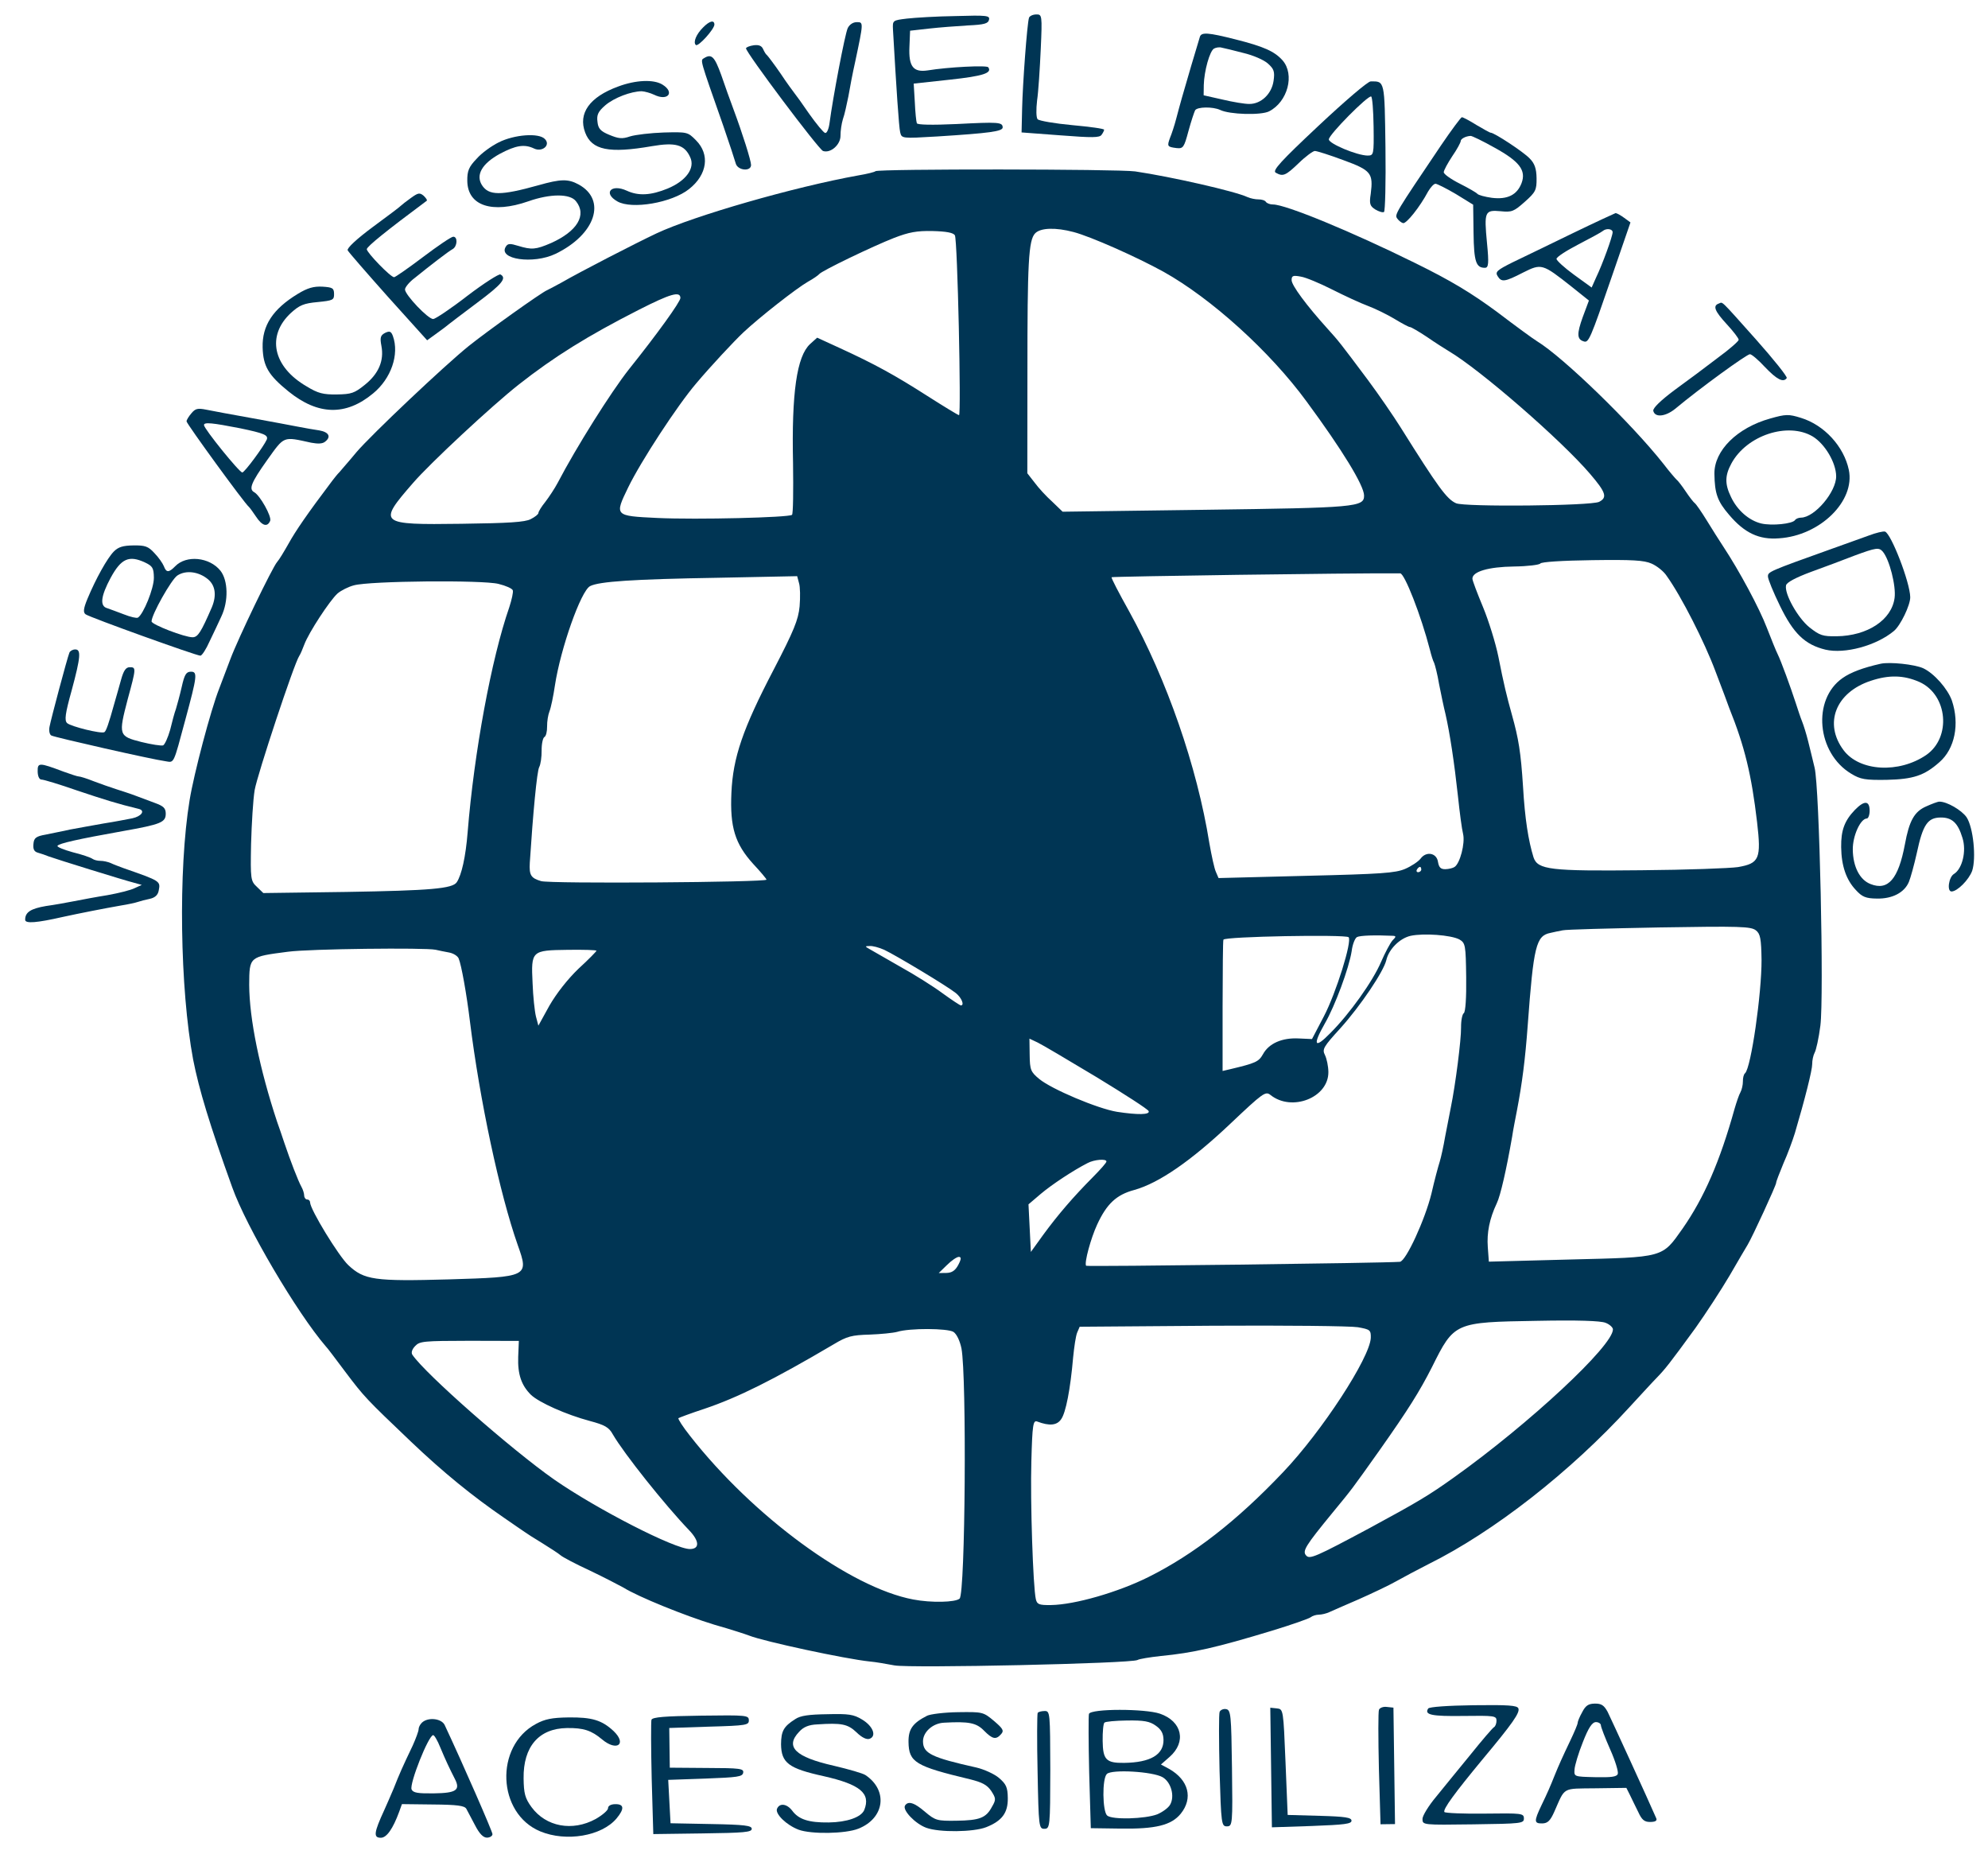 <svg width="137" height="128" viewBox="0 0 137 128" fill="none" xmlns="http://www.w3.org/2000/svg">
<path d="M62.506 1.28C61.509 1.402 61.509 1.402 61.538 2.04C61.773 6.14 61.948 8.764 62.033 9.109C62.138 9.546 62.138 9.546 64.573 9.403C68.224 9.172 69.101 9.051 69.098 8.777C69.093 8.412 68.793 8.398 65.919 8.546C64.223 8.624 63.224 8.601 63.183 8.492C63.141 8.383 63.073 7.746 63.043 7.035L62.966 5.76L65.459 5.489C67.772 5.239 68.388 5.03 68.103 4.633C68.001 4.488 65.367 4.615 63.912 4.853C62.936 4.994 62.611 4.579 62.672 3.229L62.717 2.116L64.013 1.97C64.731 1.888 65.928 1.799 66.706 1.752C67.844 1.7 68.103 1.623 68.159 1.349C68.215 1.075 68.015 1.041 65.859 1.107C64.561 1.124 63.065 1.217 62.506 1.28Z" fill="#003554"/>
<path d="M70.913 1.221C70.779 1.642 70.475 5.804 70.438 7.482L70.4 9.124L73.079 9.325C75.298 9.496 75.777 9.49 75.914 9.287C76.012 9.158 76.09 8.993 76.089 8.938C76.088 8.865 75.108 8.733 73.888 8.621C72.689 8.51 71.608 8.324 71.506 8.216C71.405 8.108 71.397 7.543 71.469 6.921C71.561 6.318 71.659 4.731 71.721 3.398C71.829 1.026 71.808 0.99 71.409 0.995C71.169 0.999 70.951 1.111 70.913 1.221Z" fill="#003554"/>
<path d="M48.455 1.888C47.982 2.351 47.75 2.919 47.953 3.099C48.114 3.243 49.216 2.024 49.232 1.696C49.227 1.349 48.889 1.445 48.455 1.888Z" fill="#003554"/>
<path d="M58.421 1.936C58.227 2.34 57.388 6.783 57.171 8.446C57.117 8.884 56.981 9.196 56.861 9.161C56.741 9.126 56.254 8.531 55.765 7.844C55.296 7.158 54.828 6.508 54.747 6.417C54.666 6.309 54.218 5.713 53.79 5.063C53.342 4.412 52.915 3.853 52.855 3.799C52.774 3.745 52.672 3.564 52.589 3.383C52.486 3.147 52.286 3.077 51.947 3.118C51.668 3.158 51.429 3.252 51.41 3.326C51.374 3.581 56.417 10.298 56.718 10.403C57.24 10.578 57.93 9.967 57.922 9.347C57.918 9.037 57.991 8.526 58.086 8.214C58.202 7.903 58.352 7.189 58.465 6.641C58.557 6.093 58.762 5.014 58.932 4.264C59.514 1.52 59.514 1.52 59.035 1.527C58.775 1.53 58.538 1.698 58.421 1.936Z" fill="#003554"/>
<path d="M82.693 2.521C82.559 2.942 81.642 6.037 81.451 6.732C81.337 7.117 81.166 7.776 81.052 8.197C80.938 8.636 80.746 9.222 80.63 9.497C80.418 10.084 80.439 10.12 81.079 10.202C81.539 10.251 81.598 10.159 81.902 9.024C82.092 8.329 82.303 7.706 82.362 7.595C82.518 7.356 83.577 7.342 84.079 7.572C84.722 7.892 86.9 7.954 87.455 7.673C88.744 7.017 89.238 5.132 88.386 4.159C87.839 3.546 87.115 3.209 85.112 2.707C83.268 2.24 82.808 2.21 82.693 2.521ZM85.683 3.648C86.345 3.803 87.088 4.121 87.371 4.373C87.795 4.75 87.858 4.932 87.766 5.571C87.639 6.467 86.909 7.169 86.09 7.162C85.791 7.166 84.97 7.031 84.249 6.859L82.947 6.566L82.957 5.855C82.984 4.888 83.365 3.515 83.662 3.347C83.801 3.272 84.04 3.232 84.201 3.285C84.361 3.319 85.042 3.474 85.683 3.648Z" fill="#003554"/>
<path d="M48.524 4.003C48.247 4.171 48.204 3.989 49.845 8.672C50.261 9.87 50.636 11.032 50.699 11.25C50.825 11.759 51.765 11.838 51.758 11.364C51.754 11.054 51.17 9.201 50.528 7.478C50.321 6.933 49.947 5.881 49.698 5.154C49.242 3.902 49.039 3.686 48.524 4.003Z" fill="#003554"/>
<path d="M42.599 5.961C40.632 6.681 39.828 7.804 40.325 9.129C40.781 10.344 41.963 10.584 44.931 10.07C46.545 9.793 47.166 9.966 47.557 10.818C47.927 11.579 47.28 12.463 46.009 12.991C44.857 13.463 43.999 13.511 43.195 13.139C42.11 12.643 41.54 13.307 42.546 13.877C43.532 14.447 46.302 13.972 47.487 13.026C48.752 12.024 48.933 10.636 47.961 9.664C47.394 9.088 47.354 9.089 45.737 9.129C44.839 9.159 43.802 9.282 43.424 9.397C42.868 9.587 42.628 9.554 41.985 9.289C41.383 9.041 41.22 8.861 41.174 8.388C41.108 7.914 41.224 7.676 41.718 7.25C42.33 6.731 43.482 6.296 44.221 6.286C44.441 6.301 44.822 6.405 45.083 6.53C46.028 6.991 46.519 6.364 45.653 5.829C45.049 5.454 43.811 5.507 42.599 5.961Z" fill="#003554"/>
<path d="M90.864 8.666C88.26 11.108 87.67 11.755 87.912 11.897C88.415 12.182 88.593 12.107 89.5 11.238C89.973 10.775 90.487 10.404 90.607 10.402C90.747 10.4 91.63 10.68 92.573 11.032C94.499 11.736 94.642 11.934 94.462 13.359C94.351 14.054 94.413 14.199 94.775 14.431C95.017 14.574 95.278 14.661 95.377 14.605C95.456 14.549 95.509 12.561 95.477 10.154C95.414 5.523 95.435 5.595 94.457 5.609C94.257 5.611 92.658 6.982 90.864 8.666ZM94.659 8.724C94.685 10.675 94.665 10.712 94.246 10.718C93.507 10.71 91.579 9.897 91.575 9.605C91.571 9.277 94.27 6.559 94.491 6.648C94.571 6.683 94.644 7.612 94.659 8.724Z" fill="#003554"/>
<path d="M99.309 10.011C96.157 14.686 96.098 14.778 96.282 15.049C96.383 15.194 96.565 15.337 96.685 15.372C96.906 15.442 97.849 14.262 98.413 13.197C98.589 12.902 98.806 12.662 98.925 12.661C99.025 12.659 99.668 12.979 100.333 13.371L101.521 14.103L101.547 16.054C101.574 18.041 101.719 18.459 102.338 18.451C102.578 18.447 102.614 18.155 102.475 16.753C102.266 14.567 102.325 14.457 103.404 14.552C104.184 14.632 104.323 14.576 105.073 13.909C105.823 13.243 105.901 13.096 105.89 12.275C105.881 11.619 105.756 11.256 105.412 10.914C104.987 10.464 102.972 9.141 102.732 9.144C102.672 9.145 102.23 8.896 101.746 8.611C101.263 8.307 100.821 8.076 100.741 8.077C100.681 8.078 100.034 8.944 99.309 10.011ZM103.006 10.18C104.716 11.124 105.184 11.738 104.856 12.617C104.547 13.424 103.893 13.761 102.813 13.63C102.332 13.563 101.872 13.442 101.81 13.351C101.749 13.279 101.206 12.958 100.603 12.656C100 12.354 99.496 11.997 99.494 11.869C99.492 11.741 99.765 11.245 100.078 10.767C100.411 10.288 100.664 9.811 100.663 9.719C100.661 9.574 100.978 9.387 101.337 9.364C101.417 9.345 102.181 9.717 103.006 10.18Z" fill="#003554"/>
<path d="M34.364 9.811C33.867 10.055 33.175 10.556 32.841 10.944C32.309 11.498 32.193 11.773 32.203 12.466C32.226 14.18 33.911 14.741 36.415 13.868C37.926 13.337 39.284 13.337 39.69 13.861C40.462 14.817 39.778 15.938 37.972 16.747C36.919 17.199 36.64 17.221 35.718 16.941C35.156 16.767 34.996 16.769 34.86 16.989C34.292 17.872 36.754 18.222 38.281 17.49C41.039 16.158 41.826 13.777 39.874 12.709C39.15 12.318 38.651 12.324 37.099 12.765C34.493 13.493 33.674 13.486 33.205 12.744C32.776 12.039 33.225 11.267 34.454 10.594C35.544 10.014 36.142 9.914 36.806 10.234C37.368 10.5 37.961 9.999 37.556 9.585C37.15 9.135 35.435 9.268 34.364 9.811Z" fill="#003554"/>
<path d="M60.331 11.795C60.292 11.85 59.755 11.985 59.157 12.084C54.754 12.873 47.831 14.863 45.232 16.084C43.764 16.778 40.015 18.707 38.687 19.473C38.311 19.678 37.855 19.922 37.696 19.997C37.319 20.148 33.541 22.843 32.296 23.845C30.637 25.18 25.588 29.953 24.566 31.152C24.036 31.798 23.485 32.407 23.387 32.536C23.268 32.647 23.052 32.923 22.895 33.126C21.169 35.411 20.366 36.589 19.898 37.434C19.586 37.985 19.234 38.574 19.097 38.721C18.782 39.072 16.412 43.973 15.872 45.421C15.64 46.026 15.293 46.943 15.101 47.456C14.521 48.923 13.362 53.315 13.067 55.125C12.273 59.932 12.404 68.155 13.308 72.993C13.715 75.067 14.447 77.483 16.003 81.802C16.978 84.543 20.473 90.459 22.441 92.749C22.542 92.838 23.132 93.633 23.783 94.499C25.104 96.251 25.226 96.376 28.321 99.326C30.567 101.466 32.586 103.098 34.722 104.564C35.387 105.03 36.053 105.477 36.153 105.548C36.274 105.638 36.798 105.977 37.362 106.316C37.906 106.655 38.49 107.03 38.631 107.156C38.773 107.282 39.678 107.762 40.642 108.205C41.607 108.666 42.633 109.199 42.955 109.377C43.982 110.02 47.215 111.326 49.22 111.937C50.323 112.251 51.406 112.601 51.627 112.689C52.651 113.095 58.238 114.296 59.938 114.474C60.318 114.505 61.099 114.64 61.639 114.743C62.74 114.947 77.973 114.614 78.389 114.371C78.508 114.296 79.245 114.177 80.003 114.094C82.217 113.882 83.829 113.513 87.668 112.349C89.04 111.929 90.233 111.512 90.332 111.42C90.45 111.327 90.689 111.251 90.888 111.248C91.088 111.245 91.406 111.168 91.605 111.074C91.784 110.999 92.697 110.585 93.63 110.19C94.563 109.776 95.714 109.232 96.209 108.951C96.705 108.671 97.696 108.147 98.43 107.772C102.933 105.542 108.23 101.403 112.323 96.917C113.09 96.086 113.917 95.181 114.193 94.904C114.744 94.331 115.019 93.999 116.843 91.494C117.548 90.5 118.605 88.881 119.191 87.888C119.757 86.914 120.323 85.94 120.44 85.756C120.772 85.204 122.402 81.662 122.4 81.498C122.398 81.407 122.63 80.82 122.901 80.16C123.192 79.518 123.538 78.565 123.691 78.071C124.379 75.745 124.891 73.714 124.885 73.313C124.882 73.058 124.957 72.71 125.054 72.526C125.152 72.361 125.34 71.52 125.449 70.661C125.702 68.688 125.387 54.212 125.049 52.886C124.923 52.377 124.732 51.559 124.605 51.068C124.479 50.559 124.291 49.96 124.188 49.706C124.084 49.452 123.897 48.889 123.751 48.435C123.397 47.346 122.734 45.531 122.508 45.078C122.405 44.879 122.075 44.063 121.764 43.264C121.247 41.904 119.854 39.315 118.753 37.651C118.488 37.254 117.978 36.44 117.61 35.843C117.243 35.246 116.876 34.722 116.796 34.669C116.715 34.615 116.431 34.254 116.166 33.857C115.901 33.459 115.616 33.098 115.536 33.044C115.475 32.991 115.049 32.504 114.622 31.944C112.408 29.148 107.734 24.615 105.921 23.509C105.68 23.366 104.429 22.453 103.158 21.485C101.383 20.178 99.994 19.339 97.541 18.132C93.159 15.966 88.58 14.077 87.721 14.088C87.522 14.091 87.301 14.003 87.24 13.912C87.178 13.804 86.938 13.734 86.718 13.737C86.519 13.74 86.178 13.671 85.977 13.583C85.113 13.175 80.706 12.177 78.225 11.809C77.024 11.643 60.529 11.628 60.331 11.795ZM65.803 16.208C65.986 16.479 66.249 28.603 66.09 28.605C66.03 28.605 65.063 28.017 63.915 27.285C61.679 25.856 60.331 25.108 57.859 23.974L56.312 23.265L55.819 23.71C54.912 24.561 54.546 27.046 54.651 31.914C54.677 33.81 54.659 35.415 54.58 35.471C54.383 35.656 48.034 35.815 45.297 35.687C42.339 35.545 42.339 35.545 43.291 33.581C44.165 31.782 46.69 27.918 47.987 26.405C48.95 25.261 50.584 23.507 51.235 22.896C52.339 21.86 54.869 19.875 55.681 19.408C56.058 19.202 56.394 18.96 56.453 18.887C56.61 18.666 60.161 16.958 61.612 16.392C62.645 15.995 63.182 15.896 64.261 15.918C65.2 15.942 65.68 16.027 65.803 16.208ZM73.988 15.988C75.17 16.3 78.324 17.698 80.195 18.731C83.475 20.565 87.518 24.213 90.041 27.662C92.503 31.002 93.993 33.444 94.003 34.137C94.013 34.94 93.455 34.983 82.993 35.124L73.229 35.256L72.521 34.573C72.116 34.213 71.569 33.619 71.305 33.258L70.797 32.608L70.803 25.696C70.8 18.055 70.88 16.559 71.333 16.078C71.707 15.69 72.745 15.658 73.988 15.988ZM91.794 19.942C92.639 20.369 93.744 20.883 94.266 21.076C94.788 21.27 95.612 21.678 96.115 21.981C96.619 22.285 97.081 22.534 97.161 22.532C97.241 22.531 97.764 22.834 98.329 23.21C98.893 23.603 99.578 24.032 99.84 24.192C102.014 25.476 107.591 30.325 109.579 32.651C110.675 33.931 110.779 34.276 110.204 34.575C109.649 34.856 100.903 34.938 100.34 34.672C99.698 34.389 99.087 33.54 96.536 29.471C96.026 28.657 95.007 27.175 94.255 26.164C92.363 23.637 92.282 23.528 91.451 22.609C90.052 21.06 89.015 19.67 89.01 19.305C89.006 18.995 89.105 18.957 89.646 19.059C89.986 19.11 90.95 19.516 91.794 19.942ZM46.889 20.529C46.893 20.785 45.305 22.994 43.341 25.446C42.104 27.013 39.719 30.802 38.434 33.263C38.22 33.667 37.828 34.256 37.573 34.588C37.318 34.901 37.103 35.251 37.104 35.342C37.105 35.433 36.868 35.619 36.571 35.769C36.174 35.974 35.096 36.044 31.802 36.088C26.092 36.165 26.011 36.093 28.469 33.27C29.649 31.904 33.909 27.944 35.747 26.497C38.177 24.586 40.474 23.151 44.045 21.334C46.187 20.247 46.883 20.037 46.889 20.529ZM113.816 38.831C114.178 38.99 114.662 39.366 114.866 39.692C115.864 41.083 117.464 44.234 118.21 46.23C118.665 47.428 119.1 48.571 119.163 48.77C120.237 51.437 120.703 53.382 121.086 56.641C121.38 59.172 121.244 59.484 119.77 59.741C119.232 59.821 116.258 59.934 113.123 59.958C106.853 60.024 105.973 59.927 105.682 59.074C105.327 57.929 105.087 56.437 104.957 54.196C104.805 51.827 104.653 50.899 104.191 49.246C103.835 47.974 103.623 47.102 103.259 45.246C103.066 44.301 102.586 42.757 102.194 41.814C101.802 40.871 101.471 40 101.469 39.872C101.462 39.38 102.576 39.055 104.333 39.031C105.272 39.019 106.089 38.916 106.148 38.825C106.226 38.714 107.643 38.622 109.719 38.594C112.495 38.556 113.294 38.6 113.816 38.831ZM34.354 40.23C34.855 40.351 35.297 40.545 35.339 40.673C35.38 40.8 35.267 41.312 35.095 41.843C33.864 45.379 32.673 51.833 32.228 57.328C32.092 59.044 31.809 60.288 31.476 60.785C31.182 61.227 29.666 61.357 23.856 61.453L18.146 61.53L17.701 61.099C17.276 60.703 17.254 60.576 17.302 58.15C17.343 56.745 17.44 55.084 17.551 54.426C17.736 53.366 20.269 45.709 20.622 45.193C20.7 45.083 20.855 44.716 20.971 44.404C21.279 43.579 22.727 41.371 23.26 40.89C23.497 40.686 24.012 40.424 24.39 40.328C25.485 40.021 33.292 39.953 34.354 40.23ZM55.062 40.17C55.146 40.424 55.156 41.153 55.104 41.774C55.017 42.705 54.707 43.457 53.325 46.12C51.184 50.216 50.511 52.194 50.404 54.621C50.297 56.993 50.651 58.138 51.908 59.525C52.415 60.065 52.821 60.552 52.822 60.607C52.824 60.789 37.908 60.899 37.286 60.707C36.584 60.498 36.462 60.298 36.51 59.441C36.725 56.1 37.004 53.106 37.16 52.849C37.258 52.665 37.331 52.153 37.325 51.716C37.319 51.26 37.413 50.839 37.512 50.783C37.631 50.727 37.706 50.397 37.702 50.051C37.697 49.705 37.771 49.248 37.867 49.009C37.964 48.771 38.133 47.966 38.243 47.217C38.628 44.695 40.032 40.7 40.667 40.382C41.282 40.064 43.616 39.904 49.486 39.807L54.936 39.697L55.062 40.17ZM96.491 39.502C96.791 39.498 97.928 42.4 98.539 44.763C98.624 45.108 98.749 45.526 98.831 45.671C98.893 45.816 99.062 46.47 99.17 47.125C99.299 47.78 99.491 48.707 99.618 49.216C99.915 50.525 100.222 52.545 100.473 54.858C100.587 55.951 100.743 57.134 100.827 57.461C100.976 58.097 100.615 59.488 100.239 59.731C100.14 59.805 99.841 59.882 99.602 59.885C99.282 59.889 99.161 59.763 99.096 59.381C99.008 58.762 98.287 58.626 97.895 59.16C97.738 59.363 97.263 59.679 96.826 59.868C96.151 60.15 95.213 60.218 90.022 60.342L83.974 60.497L83.788 60.062C83.685 59.844 83.493 58.953 83.342 58.098C82.492 52.785 80.394 46.795 77.815 42.124C77.119 40.875 76.566 39.825 76.605 39.77C76.644 39.715 93.016 39.476 96.491 39.502ZM97.945 59.907C97.946 59.998 97.847 60.091 97.728 60.093C97.628 60.094 97.587 60.003 97.645 59.911C97.704 59.801 97.802 59.727 97.862 59.726C97.902 59.726 97.943 59.798 97.945 59.907ZM121.007 64.101C121.309 64.334 121.374 64.68 121.394 66.138C121.405 68.436 120.675 73.552 120.261 73.941C120.162 74.015 120.105 74.271 120.109 74.508C120.112 74.745 120.036 75.074 119.939 75.258C119.841 75.424 119.669 75.936 119.535 76.394C118.525 80.019 117.441 82.513 115.952 84.649C114.521 86.674 114.72 86.617 108.192 86.778L102.602 86.926L102.529 85.924C102.456 84.94 102.643 83.971 103.147 82.907C103.4 82.393 103.815 80.564 104.204 78.333C104.277 77.822 104.446 76.999 104.539 76.505C104.893 74.659 105.11 72.978 105.279 70.659C105.684 65.165 105.854 64.469 106.85 64.274C107.089 64.216 107.468 64.138 107.687 64.098C107.906 64.04 110.9 63.964 114.354 63.899C119.944 63.805 120.664 63.832 121.007 64.101ZM30.021 65.437C30.241 65.489 30.662 65.574 30.942 65.625C31.242 65.676 31.544 65.872 31.607 66.036C31.792 66.453 32.159 68.508 32.384 70.365C33.056 75.773 34.421 82.21 35.687 85.804C36.456 87.964 36.396 87.983 30.946 88.147C25.796 88.29 25.096 88.19 24.003 87.165C23.336 86.536 21.375 83.334 21.369 82.842C21.367 82.733 21.286 82.643 21.166 82.644C21.067 82.645 20.965 82.519 20.963 82.373C20.961 82.228 20.878 81.955 20.775 81.774C20.55 81.376 19.991 79.924 19.596 78.745C19.43 78.236 19.201 77.583 19.097 77.292C17.89 73.643 17.184 70.206 17.173 67.853C17.186 65.902 17.167 65.92 19.838 65.574C21.293 65.372 29.32 65.282 30.021 65.437ZM92.935 64.571C93.198 64.822 92.069 68.43 91.231 70.028L90.414 71.589L89.495 71.547C88.355 71.489 87.442 71.885 87.033 72.638C86.74 73.153 86.542 73.246 84.75 73.672L84.253 73.788L84.253 69.356C84.26 66.912 84.272 64.833 84.31 64.742C84.387 64.522 92.693 64.373 92.935 64.571ZM95.989 64.475C96.229 64.49 96.21 64.545 95.954 64.803C95.796 64.988 95.446 65.649 95.175 66.273C94.613 67.594 93.006 69.858 91.666 71.189C90.583 72.298 90.439 72.027 91.298 70.52C92.001 69.306 92.964 66.704 93.148 65.534C93.202 65.078 93.375 64.638 93.514 64.563C93.732 64.45 94.75 64.418 95.989 64.475ZM100.566 64.723C100.989 64.973 101.01 65.1 101.04 67.343C101.059 68.71 100.993 69.732 100.874 69.807C100.775 69.863 100.681 70.302 100.687 70.776C100.699 71.633 100.301 74.739 99.983 76.293C99.889 76.75 99.722 77.646 99.591 78.304C99.48 78.962 99.31 79.731 99.215 80.042C99.119 80.335 98.853 81.323 98.645 82.238C98.21 84.013 96.891 86.894 96.472 86.936C95.494 87.022 74.909 87.281 74.848 87.209C74.705 87.011 75.181 85.29 75.608 84.372C76.268 82.941 76.939 82.312 78.172 81.985C79.883 81.506 82.099 79.963 84.761 77.447C87.049 75.282 87.207 75.171 87.55 75.439C89.024 76.623 91.566 75.622 91.543 73.854C91.537 73.453 91.43 72.943 91.307 72.69C91.102 72.291 91.2 72.126 92.38 70.833C93.758 69.301 95.344 66.945 95.533 66.159C95.702 65.409 96.451 64.651 97.207 64.477C98.124 64.282 99.983 64.421 100.566 64.723ZM41.105 65.506C41.106 65.543 40.554 66.116 39.864 66.745C39.115 67.466 38.349 68.443 37.861 69.289L37.101 70.667L36.933 70.031C36.848 69.685 36.734 68.647 36.702 67.736C36.592 65.494 36.632 65.475 39.127 65.442C40.226 65.427 41.105 65.452 41.105 65.506ZM60.935 65.44C61.759 65.83 65.262 67.934 65.868 68.419C66.271 68.742 66.478 69.268 66.219 69.271C66.159 69.272 65.594 68.897 64.949 68.431C64.324 67.965 63.015 67.144 62.049 66.61C61.103 66.057 60.137 65.523 59.936 65.398C59.593 65.202 59.593 65.184 59.933 65.18C60.132 65.159 60.573 65.28 60.935 65.44ZM75.571 74.215C77.504 75.392 79.116 76.428 79.158 76.555C79.261 76.809 78.402 76.821 76.981 76.603C75.641 76.384 72.467 75.041 71.619 74.341C71.033 73.857 70.971 73.712 70.958 72.691L70.942 71.56L71.505 71.826C71.807 71.968 73.639 73.055 75.571 74.215ZM76.249 80.023C76.25 80.114 75.817 80.594 75.305 81.112C73.965 82.461 72.903 83.698 71.903 85.061L71.041 86.257L70.959 84.617L70.877 82.977L71.726 82.254C72.496 81.606 73.96 80.638 74.952 80.132C75.408 79.889 76.246 79.823 76.249 80.023ZM66.04 87.146C65.826 87.55 65.588 87.699 65.209 87.704L64.69 87.711L65.261 87.156C65.577 86.842 65.933 86.6 66.073 86.598C66.252 86.596 66.254 86.742 66.04 87.146ZM65.703 91.764C65.925 91.907 66.151 92.378 66.258 92.906C66.623 94.815 66.525 109.771 66.13 110.141C65.854 110.4 64.177 110.441 62.936 110.202C58.592 109.386 51.895 104.479 47.547 98.921C47.059 98.307 46.712 97.765 46.752 97.709C46.811 97.672 47.606 97.37 48.54 97.065C50.846 96.287 53.267 95.087 57.447 92.623C58.378 92.063 58.697 91.986 59.934 91.951C60.693 91.923 61.55 91.838 61.829 91.762C62.684 91.495 65.3 91.514 65.703 91.764ZM93.577 91.443C94.418 91.596 94.478 91.632 94.466 92.179C94.404 93.547 91.098 98.625 88.42 101.433C85.23 104.795 82.265 107.097 79.151 108.652C77.048 109.702 74.064 110.563 72.427 110.585C71.608 110.596 71.468 110.543 71.383 110.18C71.192 109.362 70.993 103.437 71.075 100.664C71.141 98.147 71.197 97.836 71.478 97.941C72.321 98.258 72.839 98.215 73.133 97.773C73.447 97.331 73.764 95.722 73.954 93.513C74.025 92.801 74.134 92.052 74.231 91.813L74.405 91.41L83.531 91.341C88.563 91.31 93.077 91.359 93.577 91.443ZM110.647 91.14C110.928 91.246 111.151 91.461 111.153 91.589C111.168 92.719 105.369 98.105 100.207 101.785C98.466 103.03 97.713 103.478 94.363 105.292C90.655 107.275 90.258 107.445 90.015 107.175C89.731 106.869 89.946 106.519 91.852 104.196C93.188 102.573 93.109 102.683 95.108 99.866C97.029 97.141 97.83 95.872 98.686 94.183C100.222 91.098 100.242 91.098 105.893 91.003C108.708 90.947 110.306 90.999 110.647 91.14ZM35.711 93.481C35.668 94.704 35.937 95.448 36.585 96.096C37.151 96.635 39.02 97.467 40.643 97.901C41.685 98.179 41.967 98.339 42.233 98.828C43.01 100.167 45.834 103.703 47.475 105.414C48.204 106.17 48.231 106.717 47.552 106.726C46.514 106.74 41.145 103.986 38.202 101.946C35.238 99.871 29.296 94.644 28.42 93.343C28.318 93.198 28.395 92.96 28.612 92.738C28.927 92.406 29.186 92.384 32.361 92.378L35.756 92.387L35.711 93.481Z" fill="#003554"/>
<path d="M28.304 13.649C27.988 13.872 27.692 14.113 27.632 14.169C27.573 14.243 26.703 14.893 25.695 15.636C24.568 16.471 23.898 17.101 23.959 17.246C24.021 17.372 25.279 18.814 26.739 20.454L29.435 23.445L30.127 22.944C30.523 22.665 30.878 22.386 30.938 22.331C30.997 22.275 31.867 21.625 32.875 20.864C34.595 19.582 34.949 19.158 34.486 18.909C34.386 18.856 33.356 19.508 32.209 20.381C31.063 21.271 29.994 21.979 29.855 21.981C29.495 21.986 27.915 20.311 27.91 19.946C27.908 19.8 28.203 19.432 28.578 19.153C29.724 18.226 30.91 17.316 31.188 17.166C31.524 16.98 31.555 16.304 31.236 16.309C31.096 16.311 30.166 16.943 29.158 17.704C28.15 18.466 27.239 19.098 27.16 19.099C26.92 19.102 25.3 17.428 25.276 17.173C25.274 16.991 26.657 15.878 29.405 13.835C29.465 13.798 29.363 13.653 29.201 13.491C28.918 13.258 28.819 13.277 28.304 13.649Z" fill="#003554"/>
<path d="M108.338 16.09C106.75 16.859 104.905 17.759 104.231 18.078C103.179 18.603 103.021 18.733 103.205 19.022C103.47 19.456 103.69 19.435 104.959 18.78C106.228 18.143 106.289 18.16 108.287 19.738L109.498 20.707L109.074 21.843C108.651 23.016 108.676 23.38 109.137 23.52C109.478 23.643 109.594 23.368 111.074 19.062L112.361 15.325L111.918 15.002C111.676 14.823 111.414 14.681 111.334 14.682C111.274 14.701 109.925 15.321 108.338 16.09ZM111.132 15.998C111.136 16.271 110.423 18.232 109.996 19.113L109.686 19.81L108.476 18.933C107.81 18.45 107.264 17.947 107.263 17.837C107.261 17.709 107.954 17.262 108.787 16.832C109.62 16.401 110.373 15.99 110.452 15.916C110.689 15.712 111.129 15.761 111.132 15.998Z" fill="#003554"/>
<path d="M20.525 20.246C18.802 21.291 18.058 22.432 18.099 23.945C18.136 25.239 18.504 25.854 19.877 26.966C21.916 28.617 23.834 28.664 25.71 27.107C26.954 26.087 27.531 24.419 27.075 23.149C26.95 22.822 26.85 22.787 26.532 22.938C26.215 23.106 26.177 23.27 26.285 23.834C26.478 24.853 26.091 25.752 25.143 26.512C24.432 27.087 24.213 27.163 23.215 27.177C22.276 27.189 21.916 27.103 21.13 26.621C18.796 25.267 18.347 23.121 20.063 21.547C20.636 21.029 20.933 20.898 21.891 20.812C22.948 20.706 23.027 20.669 23.021 20.249C23.016 19.848 22.915 19.795 22.216 19.75C21.616 19.721 21.198 19.836 20.525 20.246Z" fill="#003554"/>
<path d="M118.448 20.914C118.01 21.066 118.175 21.447 119.006 22.347C119.452 22.834 119.818 23.303 119.819 23.412C119.821 23.503 119.169 24.078 118.378 24.654C117.607 25.248 116.263 26.25 115.413 26.864C114.444 27.588 113.892 28.124 113.934 28.306C114.04 28.779 114.758 28.715 115.43 28.177C117.188 26.712 120.372 24.408 120.592 24.405C120.711 24.403 121.176 24.798 121.642 25.303C122.452 26.149 122.895 26.38 123.13 26.049C123.189 25.957 122.234 24.766 121.017 23.396C118.442 20.513 118.746 20.819 118.448 20.914Z" fill="#003554"/>
<path d="M13.187 28.479C13.01 28.682 12.854 28.939 12.855 29.03C12.857 29.195 16.866 34.703 17.148 34.918C17.209 34.972 17.433 35.279 17.637 35.586C18.065 36.237 18.425 36.341 18.619 35.883C18.735 35.589 17.916 34.123 17.514 33.91C17.132 33.696 17.306 33.256 18.403 31.709C19.618 30.015 19.479 30.072 21.442 30.501C21.903 30.586 22.222 30.582 22.4 30.434C22.835 30.1 22.671 29.773 22.01 29.655C21.65 29.605 20.989 29.486 20.549 29.401C20.108 29.316 18.667 29.043 17.345 28.806C16.024 28.568 14.623 28.314 14.222 28.228C13.622 28.108 13.462 28.147 13.187 28.479ZM16.556 29.509C18.198 29.852 18.5 29.976 18.384 30.287C18.171 30.764 16.857 32.551 16.697 32.553C16.497 32.556 14.06 29.543 14.057 29.288C14.054 29.069 14.634 29.134 16.556 29.509Z" fill="#003554"/>
<path d="M121.989 28.836C119.721 29.468 118.125 31.04 118.146 32.645C118.165 33.994 118.352 34.538 119.163 35.476C120.218 36.72 121.223 37.199 122.6 37.089C125.433 36.905 127.857 34.52 127.409 32.374C127.068 30.755 125.71 29.278 124.105 28.789C123.263 28.527 123.064 28.53 121.989 28.836ZM124.922 30.073C125.767 30.59 126.524 31.875 126.536 32.805C126.551 33.881 125.057 35.652 124.118 35.664C123.939 35.667 123.76 35.742 123.701 35.834C123.525 36.092 122.109 36.239 121.368 36.066C120.526 35.859 119.718 35.158 119.286 34.234C118.855 33.346 118.867 32.763 119.315 31.936C120.367 29.989 123.21 29.057 124.922 30.073Z" fill="#003554"/>
<path d="M7.844 37.998C7.391 38.46 6.611 39.856 6.03 41.25C5.74 41.947 5.724 42.203 5.905 42.328C6.207 42.542 13.532 45.179 13.812 45.175C13.912 45.174 14.205 44.733 14.438 44.2C14.69 43.687 15.059 42.897 15.253 42.475C15.758 41.411 15.719 39.989 15.191 39.321C14.439 38.383 12.839 38.222 12.071 39.017C11.638 39.46 11.458 39.463 11.292 39.009C11.21 38.809 10.924 38.394 10.641 38.106C10.215 37.637 9.995 37.568 9.196 37.578C8.477 37.588 8.159 37.683 7.844 37.998ZM9.991 38.753C10.513 39.001 10.595 39.128 10.604 39.802C10.614 40.532 9.879 42.329 9.503 42.553C9.424 42.608 8.983 42.505 8.541 42.329C8.099 42.152 7.578 41.977 7.397 41.906C6.856 41.768 6.947 41.074 7.628 39.806C8.349 38.483 8.885 38.239 9.991 38.753ZM14.34 39.916C14.845 40.347 14.934 41.021 14.605 41.827C13.85 43.57 13.635 43.901 13.275 43.906C12.736 43.913 10.448 43.032 10.445 42.814C10.439 42.358 11.804 39.932 12.22 39.653C12.813 39.262 13.694 39.378 14.34 39.916Z" fill="#003554"/>
<path d="M128.788 36.896C128.291 37.067 127.178 37.483 126.304 37.787C121.852 39.379 121.832 39.397 121.836 39.725C121.839 39.908 122.211 40.815 122.662 41.739C123.587 43.641 124.376 44.415 125.799 44.76C127.121 45.071 129.29 44.494 130.514 43.475C130.968 43.104 131.648 41.691 131.641 41.144C131.627 40.122 130.324 36.766 129.903 36.626C129.782 36.591 129.285 36.707 128.788 36.896ZM129.741 37.996C130.208 38.537 130.672 40.372 130.563 41.194C130.364 42.711 128.701 43.809 126.565 43.838C125.607 43.851 125.406 43.781 124.699 43.225C123.892 42.579 122.951 40.896 123.083 40.329C123.12 40.128 123.754 39.791 124.828 39.393C125.762 39.053 127.093 38.56 127.808 38.277C129.298 37.728 129.478 37.708 129.741 37.996Z" fill="#003554"/>
<path d="M4.782 44.969C4.628 45.354 3.506 49.564 3.413 50.075C3.357 50.35 3.421 50.623 3.541 50.676C3.763 50.8 10.513 52.332 11.413 52.448C12.014 52.549 11.936 52.696 12.773 49.585C13.591 46.565 13.627 46.272 13.148 46.279C12.828 46.283 12.711 46.485 12.523 47.327C12.391 47.912 12.2 48.589 12.124 48.846C12.027 49.102 11.856 49.743 11.724 50.292C11.571 50.823 11.358 51.3 11.239 51.356C11.1 51.394 10.439 51.294 9.738 51.121C8.175 50.723 8.154 50.65 8.8 48.179C9.39 46.019 9.389 45.965 8.93 45.971C8.67 45.974 8.514 46.214 8.342 46.836C8.209 47.33 7.999 48.044 7.885 48.447C7.485 49.893 7.312 50.37 7.193 50.444C6.975 50.575 4.891 50.056 4.628 49.822C4.426 49.642 4.499 49.149 4.937 47.575C5.565 45.25 5.598 44.739 5.179 44.745C4.999 44.747 4.821 44.859 4.782 44.969Z" fill="#003554"/>
<path d="M129.606 45.73C128.391 46.002 127.537 46.323 126.983 46.714C124.866 48.183 125.196 51.88 127.571 53.307C128.216 53.7 128.536 53.75 130.013 53.73C131.85 53.688 132.606 53.44 133.651 52.514C134.717 51.588 135.054 49.888 134.513 48.272C134.222 47.455 133.289 46.392 132.526 46.037C131.923 45.772 130.243 45.594 129.606 45.73ZM132.279 46.989C134.228 47.874 134.487 50.807 132.746 52.016C130.866 53.3 128.148 53.154 127.05 51.691C125.667 49.85 126.497 47.705 128.923 46.906C130.175 46.488 131.194 46.511 132.279 46.989Z" fill="#003554"/>
<path d="M2.596 53.15C2.601 53.479 2.704 53.714 2.863 53.712C3.003 53.71 4.106 54.042 5.31 54.463C7.195 55.094 8.078 55.374 9.581 55.737C10.022 55.859 9.747 56.245 9.11 56.382C8.791 56.441 7.915 56.617 7.138 56.736C6.381 56.874 5.345 57.053 4.847 57.15C4.349 57.267 3.592 57.404 3.154 57.502C2.477 57.62 2.338 57.731 2.304 58.151C2.269 58.498 2.351 58.679 2.612 58.749C2.812 58.801 3.153 58.924 3.374 59.012C3.856 59.188 8.569 60.656 9.27 60.829L9.771 60.968L9.275 61.194C9.017 61.325 8.181 61.537 7.404 61.675C6.647 61.795 5.611 61.991 5.113 62.089C4.615 62.187 3.739 62.345 3.16 62.425C2.124 62.603 1.728 62.846 1.735 63.375C1.739 63.648 2.537 63.583 4.329 63.175C5.484 62.923 7.177 62.59 8.312 62.392C8.811 62.313 9.348 62.196 9.507 62.139C9.666 62.082 10.044 61.986 10.323 61.928C10.681 61.85 10.879 61.665 10.935 61.372C11.065 60.696 11.085 60.714 8.477 59.8C8.196 59.695 7.815 59.554 7.634 59.465C7.433 59.377 7.112 59.308 6.913 59.311C6.713 59.314 6.473 59.244 6.372 59.172C6.251 59.083 5.649 58.872 5.008 58.717C4.386 58.543 3.904 58.349 3.963 58.275C4.061 58.109 5.355 57.818 8.443 57.266C11.113 56.792 11.43 56.66 11.422 56.041C11.417 55.676 11.255 55.532 10.673 55.321C10.252 55.163 9.65 54.934 9.308 54.811C8.987 54.687 8.386 54.495 8.005 54.372C7.623 54.25 6.921 54.004 6.459 53.828C5.978 53.634 5.516 53.494 5.417 53.495C5.337 53.496 4.855 53.339 4.374 53.163C2.688 52.529 2.588 52.53 2.596 53.15Z" fill="#003554"/>
<path d="M127.825 55.803C127.116 56.542 126.865 57.202 126.881 58.368C126.898 59.663 127.231 60.625 127.899 61.327C128.325 61.796 128.586 61.902 129.345 61.91C130.403 61.932 131.236 61.501 131.546 60.767C131.662 60.492 131.91 59.596 132.098 58.754C132.511 56.815 132.844 56.337 133.723 56.325C134.521 56.314 134.926 56.692 135.239 57.727C135.531 58.635 135.228 59.861 134.654 60.215C134.297 60.42 134.151 61.425 134.49 61.421C134.89 61.415 135.678 60.621 135.909 59.998C136.197 59.118 135.989 57.005 135.52 56.301C135.174 55.813 134.167 55.225 133.648 55.232C133.528 55.233 133.131 55.385 132.754 55.554C131.92 55.911 131.569 56.554 131.272 58.182C130.824 60.558 130.117 61.389 128.912 60.912C128.169 60.631 127.698 59.725 127.682 58.54C127.669 57.592 128.212 56.399 128.651 56.393C128.751 56.392 128.848 56.135 128.844 55.843C128.834 55.151 128.475 55.137 127.825 55.803Z" fill="#003554"/>
<path d="M29.081 118.683C28.943 118.813 28.846 119.014 28.848 119.142C28.849 119.27 28.657 119.783 28.444 120.26C27.725 121.765 27.531 122.205 27.126 123.232C26.893 123.782 26.603 124.443 26.486 124.7C25.768 126.26 25.713 126.625 26.253 126.618C26.652 126.612 27.083 125.986 27.507 124.832L27.699 124.3L29.836 124.326C31.494 124.34 32.014 124.406 32.137 124.624C32.219 124.768 32.485 125.275 32.731 125.746C33.039 126.344 33.302 126.614 33.562 126.61C33.761 126.608 33.939 126.496 33.938 126.368C33.935 126.186 31.916 121.563 30.641 118.844C30.415 118.392 29.495 118.295 29.081 118.683ZM30.343 120.399C30.714 121.287 30.981 121.849 31.35 122.573C31.74 123.334 31.443 123.539 29.906 123.559C28.808 123.574 28.468 123.524 28.364 123.288C28.2 122.908 29.532 119.552 29.852 119.548C29.932 119.547 30.156 119.927 30.343 120.399Z" fill="#003554"/>
<path d="M36.931 118.778C34.076 120.312 34.258 124.941 37.23 126.178C39.017 126.92 41.468 126.504 42.49 125.286C43.041 124.622 43.016 124.294 42.397 124.303C42.098 124.307 41.9 124.419 41.902 124.583C41.904 124.729 41.509 125.062 41.053 125.324C39.447 126.203 37.625 125.862 36.629 124.508C36.181 123.894 36.097 123.567 36.083 122.528C36.053 120.34 37.135 119.085 39.071 119.059C40.209 119.044 40.751 119.219 41.498 119.847C42.508 120.69 43.22 120.17 42.289 119.271C41.48 118.516 40.799 118.306 39.161 118.328C38.043 118.343 37.545 118.441 36.931 118.778Z" fill="#003554"/>
<path d="M44.895 118.488C44.857 118.616 44.861 120.44 44.91 122.536L45.021 126.365L48.415 126.319C51.291 126.28 51.809 126.237 51.806 126C51.803 125.781 51.323 125.714 49.006 125.673L46.209 125.619L46.129 124.125L46.049 122.63L48.604 122.541C50.84 122.456 51.159 122.416 51.215 122.141C51.271 121.849 51.011 121.816 48.714 121.81L46.158 121.79L46.139 120.423L46.121 119.055L48.875 118.963C51.451 118.892 51.61 118.853 51.605 118.525C51.601 118.179 51.461 118.162 48.306 118.205C45.81 118.239 44.972 118.305 44.895 118.488Z" fill="#003554"/>
<path d="M54.8 118.446C54.008 118.949 53.832 119.261 53.824 120.173C53.842 121.468 54.346 121.844 56.77 122.377C59.274 122.945 60.021 123.555 59.557 124.71C59.344 125.205 58.37 125.547 57.112 125.564C55.734 125.582 55.032 125.355 54.585 124.74C54.219 124.271 53.719 124.205 53.545 124.627C53.41 124.975 54.199 125.749 55.042 126.066C55.905 126.382 58.261 126.35 59.155 125.992C60.963 125.275 61.216 123.356 59.644 122.302C59.463 122.176 58.481 121.898 57.459 121.656C54.795 121.054 54.086 120.352 55.071 119.318C55.366 118.985 55.743 118.834 56.302 118.809C57.998 118.695 58.419 118.78 59.026 119.355C59.39 119.715 59.731 119.875 59.93 119.799C60.427 119.61 60.158 118.921 59.413 118.475C58.829 118.118 58.489 118.068 57.012 118.106C55.734 118.123 55.156 118.204 54.8 118.446Z" fill="#003554"/>
<path d="M63.883 118.214C62.891 118.72 62.597 119.143 62.609 120.018C62.628 121.422 63.091 121.69 66.838 122.588C67.679 122.795 68.021 122.973 68.306 123.388C68.632 123.895 68.654 123.986 68.361 124.482C67.952 125.253 67.515 125.423 65.897 125.445C64.58 125.463 64.459 125.428 63.752 124.836C63.005 124.189 62.584 124.067 62.369 124.398C62.173 124.711 63.064 125.647 63.827 125.929C64.73 126.263 67.086 126.232 67.96 125.891C69.053 125.457 69.465 124.905 69.451 123.884C69.441 123.136 69.338 122.919 68.833 122.488C68.51 122.218 67.807 121.9 67.286 121.779C64.201 121.091 63.618 120.807 63.607 119.987C63.598 119.33 64.289 118.719 65.067 118.69C66.764 118.595 67.284 118.697 67.811 119.237C68.398 119.831 68.638 119.882 68.992 119.476C69.209 119.236 69.107 119.092 68.501 118.571C67.753 117.943 67.713 117.944 66.016 117.966C65.058 117.979 64.101 118.102 63.883 118.214Z" fill="#003554"/>
<path d="M71.509 118.02C71.47 118.112 71.455 119.935 71.504 122.087C71.575 125.879 71.597 126.006 71.976 126.001C72.355 125.996 72.373 125.85 72.38 121.929C72.367 118.008 72.366 117.881 71.986 117.886C71.767 117.889 71.548 117.946 71.509 118.02Z" fill="#003554"/>
<path d="M75.044 118.082C75.006 118.21 75.011 120.033 75.059 122.13L75.171 125.958L77.168 125.986C79.645 126.026 80.719 125.756 81.368 124.963C82.232 123.893 81.916 122.639 80.567 121.873L80.004 121.571L80.596 121.052C81.78 120.015 81.462 118.597 79.937 118.07C78.914 117.719 75.199 117.715 75.044 118.082ZM79.648 118.895C80.031 119.163 80.175 119.435 80.181 119.872C80.195 120.894 79.283 121.435 77.466 121.459C76.228 121.476 76.005 121.242 75.988 119.947C75.98 119.327 76.032 118.743 76.111 118.687C76.17 118.613 76.888 118.549 77.667 118.539C78.825 118.523 79.225 118.591 79.648 118.895ZM80.116 122.445C80.699 122.783 80.972 123.746 80.64 124.334C80.523 124.555 80.108 124.852 79.751 125.003C78.916 125.324 76.641 125.391 76.297 125.086C75.974 124.798 75.943 122.537 76.278 122.223C76.613 121.89 79.431 122.053 80.116 122.445Z" fill="#003554"/>
<path d="M84.049 117.942C83.991 118.07 83.996 119.912 84.044 122.009C84.153 125.691 84.175 125.837 84.555 125.832C84.934 125.827 84.952 125.699 84.9 121.815C84.851 118.15 84.826 117.804 84.486 117.754C84.306 117.72 84.107 117.814 84.049 117.942Z" fill="#003554"/>
<path d="M87.596 121.779L87.651 125.899L90.406 125.807C92.681 125.722 93.14 125.661 93.137 125.442C93.134 125.224 92.713 125.156 90.935 125.107L88.738 125.046L88.589 121.4C88.44 117.792 88.44 117.755 88 117.706L87.54 117.658L87.596 121.779Z" fill="#003554"/>
<path d="M95.031 117.794C94.972 117.922 94.977 119.764 95.025 121.861L95.137 125.689L95.636 125.682L96.135 125.676L96.081 121.664L96.027 117.653L95.567 117.604C95.327 117.571 95.089 117.665 95.031 117.794Z" fill="#003554"/>
<path d="M98.424 117.712C98.131 118.153 98.671 118.256 100.848 118.226C102.964 118.198 103.124 118.214 103.129 118.542C103.131 118.743 103.054 118.944 102.955 119C102.856 119.056 102.128 119.905 101.343 120.882C100.537 121.86 99.477 123.169 98.966 123.796C98.455 124.404 98.025 125.103 98.028 125.322C98.033 125.741 98.033 125.741 101.527 125.694C104.882 125.649 105.021 125.629 105.017 125.282C105.012 124.936 104.872 124.92 102.336 124.954C100.859 124.974 99.6 124.918 99.539 124.846C99.417 124.665 100.26 123.523 102.166 121.218C104.249 118.727 104.759 117.991 104.635 117.701C104.552 117.502 103.953 117.455 101.537 117.487C99.76 117.511 98.503 117.601 98.424 117.712Z" fill="#003554"/>
<path d="M109.032 117.97C108.856 118.282 108.721 118.612 108.722 118.704C108.724 118.795 108.491 119.345 108.219 119.914C107.676 121.052 107.404 121.658 107.153 122.281C106.825 123.106 106.631 123.546 106.223 124.391C105.699 125.492 105.72 125.638 106.28 125.63C106.659 125.625 106.836 125.44 107.108 124.835C107.883 123.092 107.605 123.241 109.961 123.21L112.078 123.181L112.324 123.67C112.468 123.96 112.714 124.486 112.899 124.848C113.146 125.392 113.328 125.535 113.727 125.53C114.066 125.525 114.205 125.45 114.143 125.287C113.587 124 111.015 118.399 110.789 117.946C110.543 117.494 110.362 117.368 109.903 117.375C109.463 117.381 109.265 117.511 109.032 117.97ZM110.322 118.864C110.324 118.992 110.613 119.736 110.964 120.534C111.314 121.313 111.544 122.076 111.486 122.223C111.409 122.424 111.03 122.466 109.931 122.444C108.473 122.409 108.473 122.409 108.506 121.916C108.522 121.642 108.771 120.8 109.08 120.03C109.466 119.04 109.72 118.654 109.98 118.65C110.159 118.648 110.321 118.755 110.322 118.864Z" fill="#003554"/>
</svg>

